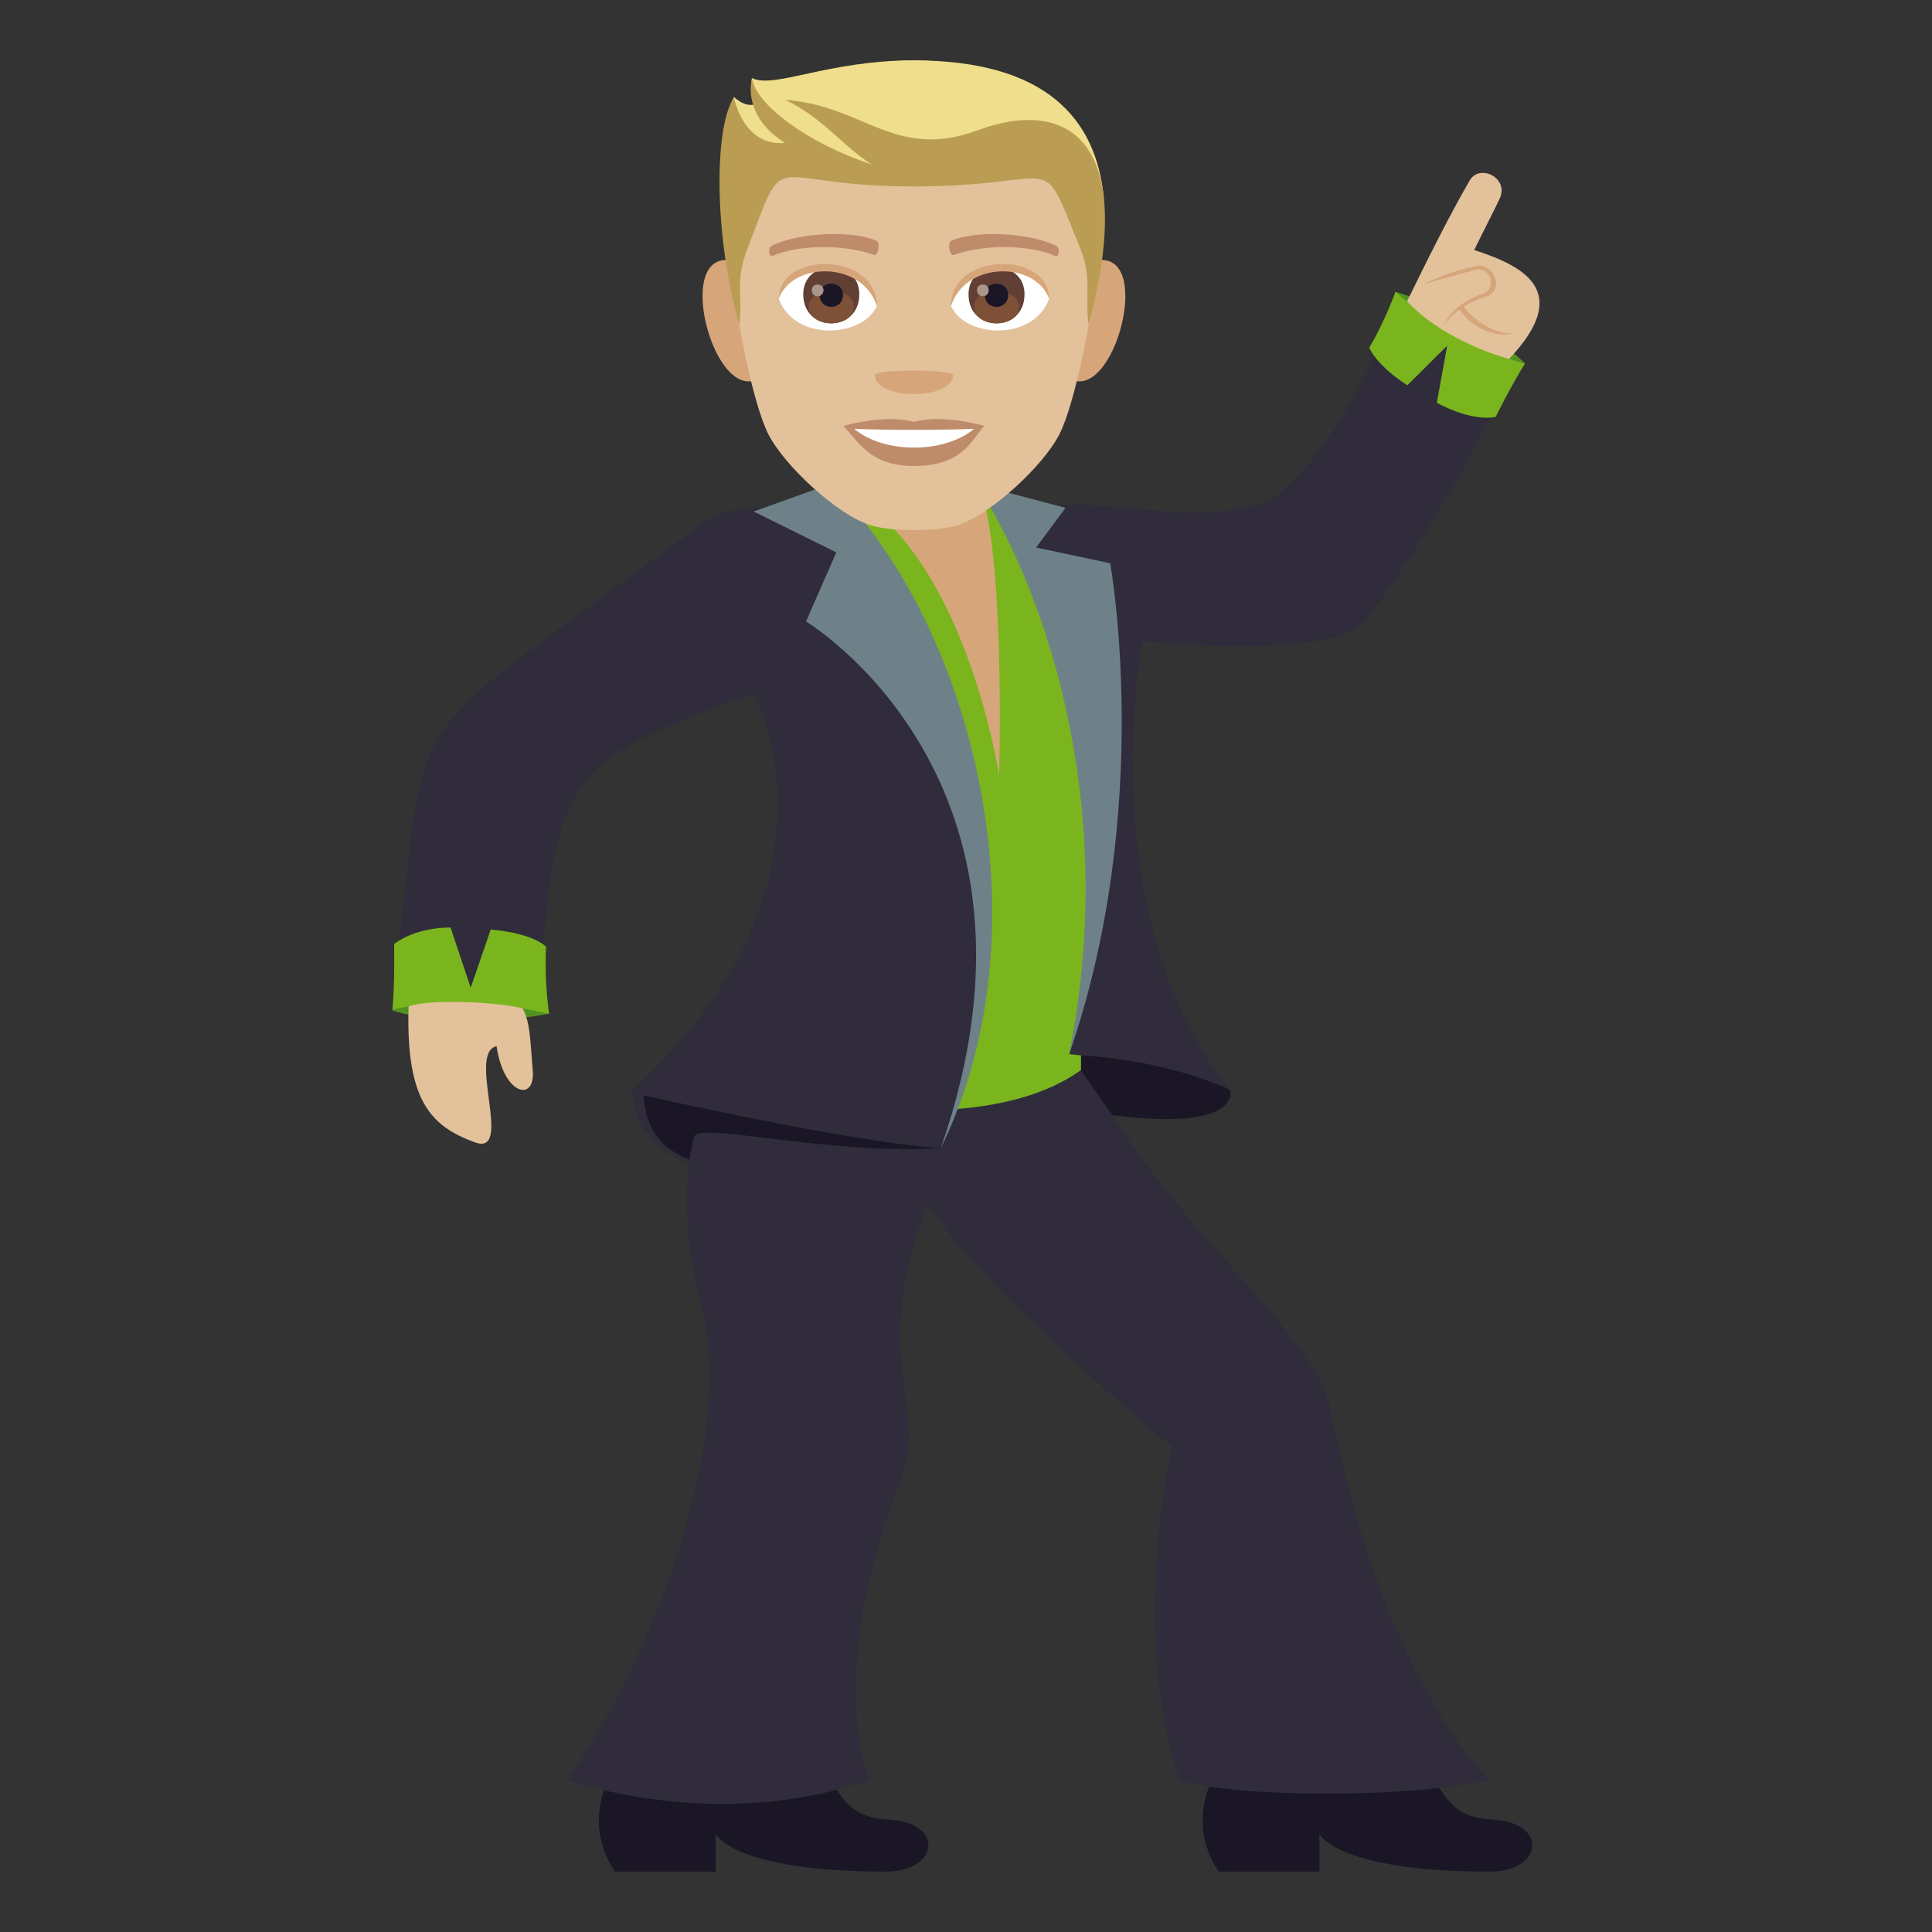 <?xml version="1.0" encoding="utf-8"?>
<!-- Generator: Adobe Illustrator 15.0.0, SVG Export Plug-In . SVG Version: 6.00 Build 0)  -->
<!DOCTYPE svg PUBLIC "-//W3C//DTD SVG 1.1//EN" "http://www.w3.org/Graphics/SVG/1.1/DTD/svg11.dtd">
<svg version="1.1" id="Layer_1" xmlns:x="http://ns.adobe.com/Extensibility/1.0/" xmlns:i="http://ns.adobe.com/AdobeIllustrator/10.0/" xmlns:graph="http://ns.adobe.com/Graphs/1.0/"
	 xmlns="http://www.w3.org/2000/svg" xmlns:xlink="http://www.w3.org/1999/xlink" xmlns:a="http://ns.adobe.com/AdobeSVGViewerExtensions/3.0/"
	 x="0px" y="0px" width="64px" height="64px" viewBox="0 0 64 64" enable-background="new 0 0 64 64" xml:space="preserve">
<rect x="0" y="0" width="64" height="64" fill="#333333" stroke="none"/>
<path fill="#D6A67A" d="M32.524,16.336c0,0-5.338-3.094-4.832,0.324c4.328,4.084,5.501,10.378,5.501,10.378
	S35.458,19.345,32.524,16.336z"/>
<path fill="#1A1626" d="M20.373,58.553c0,0-1.206,1.646,0,3.447h3.332v-1.252c0,0,0.558,1.252,5.649,1.252
	c1.76,0,1.942-1.627,0.092-1.723c-1.869-0.098-1.596-1.334-3.344-3.449L20.373,58.553z"/>
<path fill="#1A1626" d="M40.372,58.553c0,0-1.201,1.646,0,3.447h3.335v-1.252c0,0,0.557,1.252,5.646,1.252
	c1.76,0,1.946-1.627,0.094-1.723c-1.869-0.098-1.594-1.334-3.342-3.449L40.372,58.553z"/>
<path fill="#302C3B" d="M44.08,46.727c-0.555-2.758-5.424-6.039-8.202-11.478c0,0-4.302,0-11.246,0c0,0-3.059,1.46-1.394,8.05
	c1.018,3.999-1.107,10.748-4.441,15.665c0,0,4.907,1.784,10.001,0c0,0-1.526-3.434,1.085-10.069
	c0.842-2.144-1.109-4.271,0.863-9.004c0,0,0.954,2.01,8.068,8.035c0,0-1.405,6.191,0.264,11.038c0,0,1.063,0.452,4.902,0.452
	c3.588,0,5.373-0.452,5.373-0.452S45.915,55.93,44.08,46.727z"/>
<path fill="#7AB51D" d="M32.524,16.336c0.771,2.442,0.574,9.365,0.574,9.365s-1.205-8-5.613-9.66c0,0,2.338,11.596,0,20.484
	c0,0,5.365,1.045,8.324-1.077C38.971,22.284,32.524,16.336,32.524,16.336z"/>
<path fill="#302C3B" d="M33.611,17.197c1.824-1.25,5.423,0.451,8.271-0.564c0.829-0.294,2.976-2.611,4.433-6.816l3.59,2.936
	c0,0-2.102,4.47-4.748,7.9c-0.391,0.501-2.619,1.045-7.311,0.587c0,0-1.75,9.019,2.9,14.867c0,0-2.1-0.866-5.328-1.188
	C35.418,34.92,37.855,27.544,33.611,17.197z"/>
<path fill="#1A1626" d="M36.848,36.941c0,0-0.529-0.727-1.039-1.493v-0.487c0,0,2.654,0.094,4.938,1.146
	C40.746,36.107,41.189,37.499,36.848,36.941z"/>
<path fill="#302C3B" d="M27.782,17.576c0,0-2.721-1.591-4.647-0.146c-10.347,7.769-8.854,5.291-10.079,15.197l4.848,0.137
	c0.436-7.44,1.113-7.563,7.064-9.8c0,0,3.443,6.308-4.023,13.144c0,0-0.269,4.903,10.225,1.929
	C31.167,38.035,35.809,29.459,27.782,17.576z"/>
<path fill="#529320" d="M13,33.47c0,0,1.902,0.703,5.189,0.112C18.19,33.582,16.604,32.355,13,33.47z"/>
<path fill="#7AB51D" d="M13.055,31.271c0,0,0.029,1.218-0.055,2.198c0,0,1.771-0.662,5.189,0.112c0,0-0.164-1.091-0.099-2.216
	c0,0-0.372-0.441-1.834-0.574l-0.663,1.929l-0.667-1.993C14.928,30.728,13.838,30.684,13.055,31.271z"/>
<path fill="#529320" d="M50.52,12.037c0,0-1.555-1.558-4.295-2.37C46.225,9.667,47.316,11.528,50.52,12.037z"/>
<path fill="#7AB51D" d="M49.546,13.809c0,0,0.493-1.003,0.974-1.771c0,0-2.035-0.391-4.295-2.37c0,0-0.338,0.958-0.865,1.847
	c0,0,0.205,0.567,1.259,1.248l1.321-1.312l-0.344,1.89C47.596,13.34,48.701,13.978,49.546,13.809z"/>
<path fill="#6E8189" d="M27.485,16.041l-2.519,0.903l2.738,1.355l-1.004,2.288c0,0,8.719,5.224,4.466,17.447
	C34.896,30.385,31.967,20.293,27.485,16.041z"/>
<path fill="#6E8189" d="M32.334,16.041l2.964,0.783l-0.976,1.313l2.454,0.521c0,0,1.473,8.102-1.359,16.262
	C37.16,26.203,34.33,19.039,32.334,16.041z"/>
<path fill="#1A1626" d="M21.325,36.285c0,0,6.882,1.563,9.843,1.75c-3.683,0.222-7.782-0.833-8.161-0.408
	c-0.096,0.313-0.165,0.786-0.165,0.786C21.895,38.05,21.391,37.418,21.325,36.285z"/>
<path fill="#E3C19B" d="M13.534,33.336c-0.092,3.155,0.752,3.973,2.195,4.505c1.305,0.482-0.271-2.971,0.721-3.184
	c0.234,1.635,1.283,1.85,1.199,0.819c-0.084-1.01-0.082-1.6-0.334-2.068C16.625,33.204,14.288,33.072,13.534,33.336z"/>
<path fill="#E3C19B" d="M48.689,5.973c0.326-0.556,1.301-0.087,0.994,0.597c-0.143,0.316-0.539,1.074-0.847,1.712
	c1.573,0.514,3.31,1.336,1.154,3.608c0,0-2.054-0.514-3.382-1.905C47.285,8.602,48.034,7.094,48.689,5.973z"/>
<path fill="#D6A67A" d="M48.468,10.139c0.288,0.407,1.079,0.998,1.708,0.891c-0.792,0.238-1.688-0.407-1.854-0.868L48.468,10.139z"
	/>
<path fill="#D6A67A" d="M49.121,9.731c0.479-0.16,0.248-0.922-0.237-0.793C47.98,9.171,47.15,9.417,47.15,9.417
	s0.769-0.412,1.766-0.604c0.566-0.11,0.975,0.823,0.277,1.026c-0.938,0.274-1.365,0.939-1.365,0.939S48.09,10.073,49.121,9.731z"/>
<path fill="#D6A67A" d="M24.227,8.631c-2.021-0.365-0.442,5.291,1.141,3.73C26.102,11.64,25.171,8.802,24.227,8.631z"/>
<path fill="#D6A67A" d="M36.32,8.631c-0.945,0.171-1.872,3.009-1.137,3.73C36.768,13.922,38.346,8.266,36.32,8.631z"/>
<path fill="#E3C19B" d="M30.274,2c-4.181,0-6.196,3.163-5.942,7.564c0.05,0.885,0.597,3.771,1.114,4.807
	c0.533,1.06,2.305,2.693,3.393,3.03c0.686,0.214,2.188,0.214,2.874,0c1.086-0.337,2.858-1.971,3.389-3.03
	c0.52-1.036,1.065-3.922,1.119-4.807C36.473,5.163,34.457,2,30.274,2z"/>
<path fill="#BF8C6B" d="M30.274,13.977c-0.94-0.276-2.334,0.132-2.334,0.132c0.531,0.577,0.92,1.327,2.334,1.327
	c1.621,0,1.896-0.851,2.332-1.327C32.606,14.108,31.213,13.698,30.274,13.977z"/>
<path fill="#FFFFFF" d="M28.295,14.206c0.988,0.827,2.979,0.831,3.971,0C31.213,14.25,29.354,14.251,28.295,14.206z"/>
<path fill="#D6A67A" d="M31.571,12.421c0,0.845-2.592,0.845-2.592,0C28.979,12.229,31.571,12.229,31.571,12.421z"/>
<path fill="#EFDE8B" d="M30.274,2c-2.875,0-4.614,0.951-5.363,0.587c0,0-0.082,0.489,0.213,0.81c0,0-0.311,0.267-0.813-0.185
	c-0.478,1.548,0.939,2.444,5.963,2.444c5.024,0,3.824-1.224,6.294,0.925C36.326,3.933,34.645,2,30.274,2z"/>
<path fill="#BA9D52" d="M32.401,4.311c-2.767,1.021-3.775-0.822-6.387-1.001c1.243,0.586,1.85,1.489,2.866,2.141
	c-2.219-0.742-3.847-2.021-3.971-2.859c0,0-0.369,1.225,1.095,2.141c-1.4,0.129-1.693-1.516-1.693-1.516
	c-0.707,1.14-0.609,4.813,0.178,7.538c0.131-0.973-0.168-1.374,0.281-2.547c1.346-3.503,0.48-2.032,5.506-2.032
	c5.022,0,4.117-1.342,5.501,2.032c0.416,1.006,0.15,1.574,0.283,2.547C37.713,4.607,35.338,3.227,32.401,4.311z"/>
<path fill="#FFFFFF" d="M34.752,9.904c-0.561,1.462-2.833,1.248-3.248,0.225C31.819,8.484,34.443,8.343,34.752,9.904z"/>
<path fill="#FFFFFF" d="M25.799,9.904c0.557,1.462,2.831,1.248,3.247,0.225C28.729,8.483,26.104,8.342,25.799,9.904z"/>
<path fill="#BF8C6B" d="M34.982,8.143c-0.957-0.474-2.787-0.498-3.468-0.165c-0.146,0.063-0.05,0.513,0.074,0.471
	c0.95-0.353,2.48-0.361,3.371,0.03C35.08,8.528,35.13,8.209,34.982,8.143z"/>
<path fill="#BF8C6B" d="M25.565,8.143c0.957-0.474,2.787-0.498,3.469-0.165c0.146,0.063,0.05,0.513-0.074,0.471
	c-0.95-0.353-2.48-0.361-3.373,0.03C25.469,8.528,25.421,8.209,25.565,8.143z"/>
<path fill="#613F34" d="M32.084,9.748c0,1.284,1.855,1.284,1.855,0C33.939,8.557,32.084,8.557,32.084,9.748z"/>
<path fill="#7D5037" d="M32.27,10.159c0,0.735,1.488,0.735,1.488,0C33.758,9.476,32.27,9.476,32.27,10.159z"/>
<path fill="#1A1626" d="M32.626,9.769c0,0.531,0.77,0.531,0.77,0C33.396,9.273,32.626,9.273,32.626,9.769z"/>
<path fill="#AB968C" d="M32.364,9.612c0,0.269,0.389,0.269,0.389,0C32.752,9.362,32.364,9.362,32.364,9.612z"/>
<path fill="#613F34" d="M26.608,9.748c0,1.284,1.858,1.284,1.858,0C28.467,8.557,26.608,8.557,26.608,9.748z"/>
<path fill="#7D5037" d="M26.793,10.158c0,0.736,1.489,0.736,1.489,0C28.283,9.476,26.793,9.476,26.793,10.158z"/>
<path fill="#1A1626" d="M27.151,9.769c0,0.531,0.772,0.531,0.772,0C27.924,9.273,27.151,9.273,27.151,9.769z"/>
<path fill="#AB968C" d="M26.891,9.612c0,0.269,0.389,0.269,0.389,0C27.28,9.362,26.891,9.362,26.891,9.612z"/>
<path fill="#D6A67A" d="M34.752,9.892c0-1.569-3.248-1.569-3.248,0.25C31.969,8.649,34.287,8.649,34.752,9.892z"/>
<path fill="#D6A67A" d="M25.799,9.892c0-1.569,3.247-1.569,3.247,0.25C28.583,8.648,26.262,8.648,25.799,9.892z"/>
</svg>
